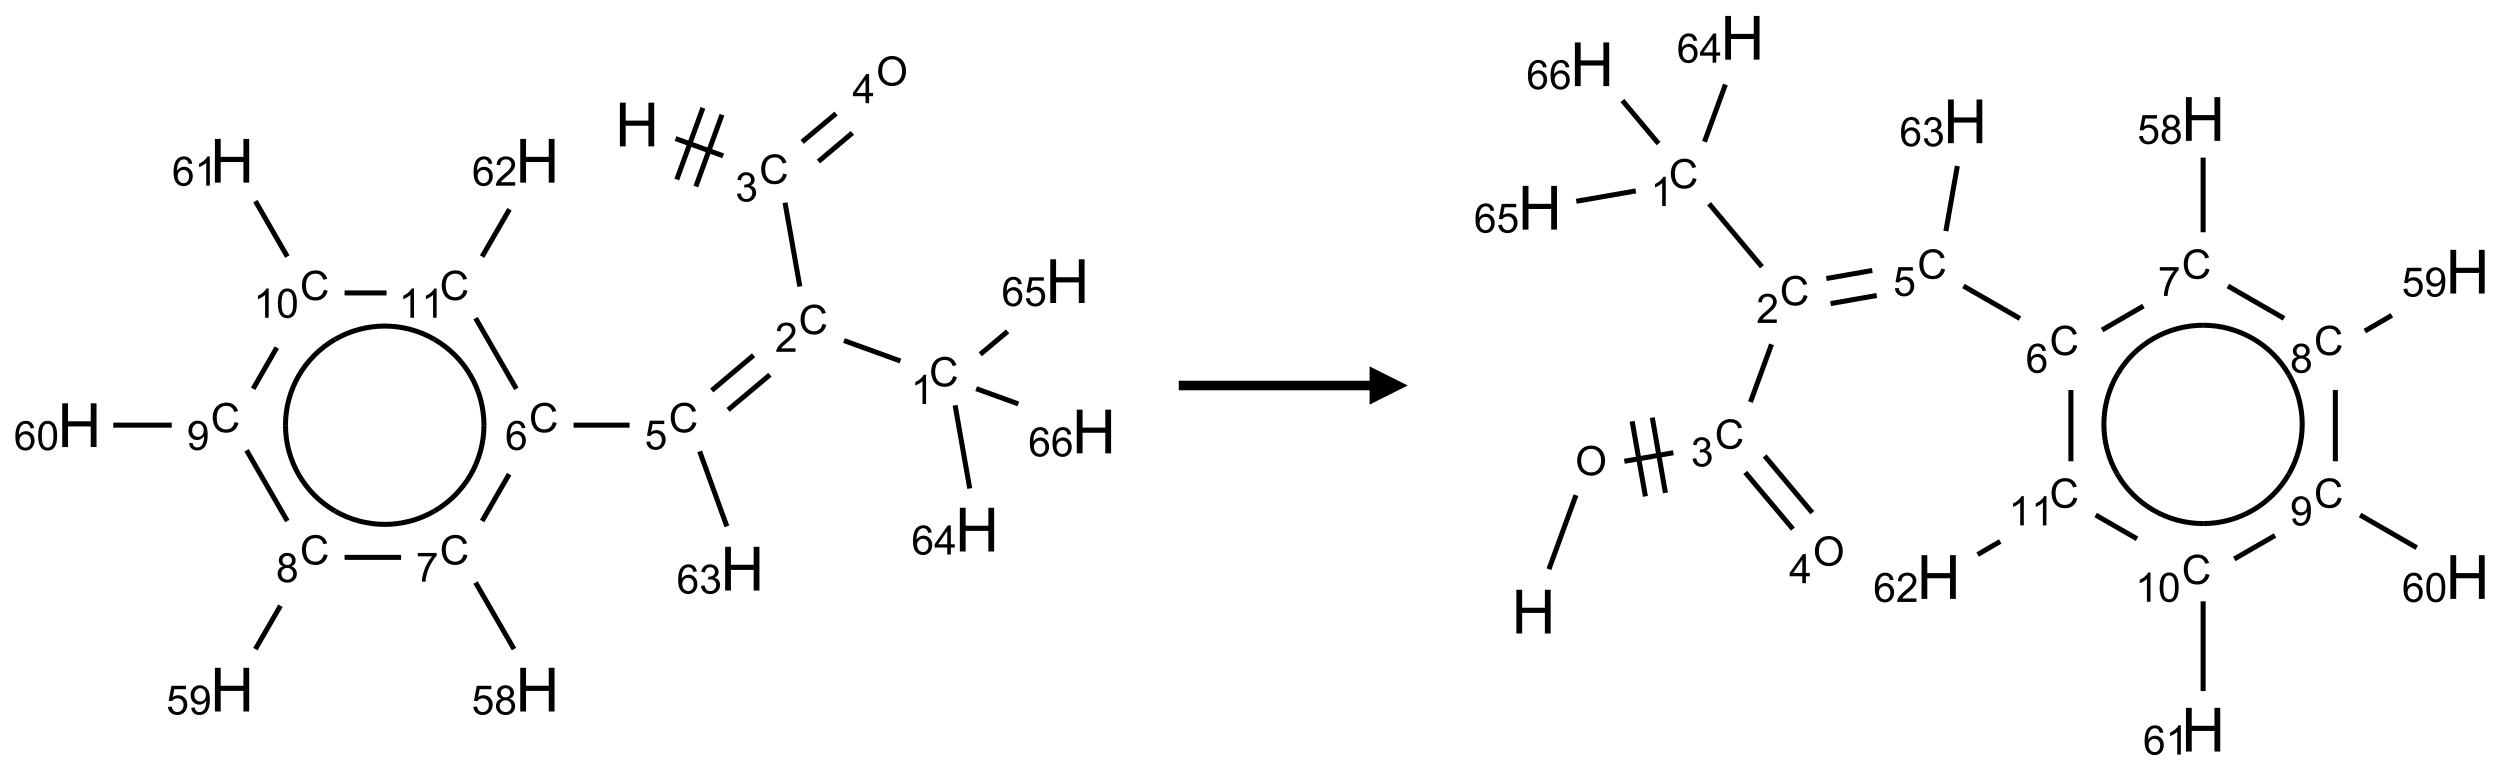 <?xml version="1.0" encoding="UTF-8"?>
<svg xmlns="http://www.w3.org/2000/svg" xmlns:xlink="http://www.w3.org/1999/xlink" width="655" height="202" viewBox="0 0 655 202">
<defs>
<g>
<g id="glyph-0-0">
<path d="M 2 0 L 2 -10 L 10 -10 L 10 0 Z M 2.25 -0.25 L 9.75 -0.25 L 9.75 -9.75 L 2.25 -9.75 Z M 2.25 -0.25 "/>
</g>
<g id="glyph-0-1">
<path d="M 1.281 0 L 1.281 -11.453 L 2.797 -11.453 L 2.797 -6.75 L 8.75 -6.75 L 8.75 -11.453 L 10.266 -11.453 L 10.266 0 L 8.75 0 L 8.75 -5.398 L 2.797 -5.398 L 2.797 0 Z M 1.281 0 "/>
</g>
<g id="glyph-1-0">
<path d="M 1.332 0 L 1.332 -6.668 L 6.668 -6.668 L 6.668 0 Z M 1.5 -0.168 L 6.5 -0.168 L 6.5 -6.5 L 1.5 -6.5 Z M 1.5 -0.168 "/>
</g>
<g id="glyph-1-1">
<path d="M 6.27 -2.676 L 7.281 -2.422 C 7.07 -1.594 6.688 -0.961 6.137 -0.523 C 5.586 -0.086 4.914 0.129 4.121 0.129 C 3.297 0.129 2.629 -0.039 2.113 -0.371 C 1.598 -0.707 1.203 -1.191 0.934 -1.828 C 0.664 -2.465 0.531 -3.145 0.531 -3.875 C 0.531 -4.672 0.684 -5.363 0.988 -5.957 C 1.293 -6.547 1.723 -6.996 2.285 -7.305 C 2.844 -7.613 3.461 -7.766 4.137 -7.766 C 4.898 -7.766 5.543 -7.57 6.062 -7.184 C 6.582 -6.793 6.945 -6.246 7.152 -5.543 L 6.156 -5.309 C 5.98 -5.863 5.723 -6.266 5.387 -6.52 C 5.051 -6.773 4.625 -6.902 4.113 -6.902 C 3.527 -6.902 3.039 -6.762 2.645 -6.48 C 2.25 -6.199 1.973 -5.82 1.812 -5.348 C 1.652 -4.871 1.574 -4.383 1.574 -3.879 C 1.574 -3.23 1.668 -2.664 1.855 -2.18 C 2.047 -1.695 2.34 -1.332 2.738 -1.094 C 3.137 -0.855 3.57 -0.734 4.035 -0.734 C 4.602 -0.734 5.082 -0.898 5.473 -1.223 C 5.867 -1.551 6.133 -2.035 6.27 -2.676 Z M 6.27 -2.676 "/>
</g>
<g id="glyph-1-2">
<path d="M 0.449 -2.016 L 1.387 -2.141 C 1.492 -1.609 1.676 -1.227 1.934 -0.992 C 2.191 -0.758 2.508 -0.641 2.879 -0.641 C 3.32 -0.641 3.695 -0.793 3.996 -1.098 C 4.301 -1.402 4.453 -1.781 4.453 -2.234 C 4.453 -2.664 4.312 -3.02 4.031 -3.301 C 3.75 -3.578 3.391 -3.719 2.957 -3.719 C 2.781 -3.719 2.562 -3.684 2.297 -3.613 L 2.402 -4.438 C 2.465 -4.43 2.516 -4.426 2.551 -4.426 C 2.949 -4.426 3.312 -4.531 3.629 -4.738 C 3.949 -4.949 4.109 -5.27 4.109 -5.703 C 4.109 -6.047 3.992 -6.332 3.762 -6.559 C 3.527 -6.785 3.227 -6.895 2.859 -6.895 C 2.496 -6.895 2.191 -6.781 1.949 -6.551 C 1.707 -6.324 1.547 -5.98 1.48 -5.52 L 0.543 -5.688 C 0.656 -6.316 0.918 -6.805 1.324 -7.148 C 1.73 -7.492 2.234 -7.668 2.84 -7.668 C 3.254 -7.668 3.641 -7.578 3.988 -7.398 C 4.34 -7.219 4.609 -6.977 4.793 -6.668 C 4.98 -6.359 5.074 -6.031 5.074 -5.684 C 5.074 -5.352 4.984 -5.051 4.809 -4.781 C 4.629 -4.512 4.367 -4.297 4.02 -4.137 C 4.473 -4.031 4.824 -3.816 5.074 -3.488 C 5.324 -3.16 5.449 -2.75 5.449 -2.254 C 5.449 -1.59 5.203 -1.023 4.719 -0.559 C 4.234 -0.098 3.617 0.137 2.875 0.137 C 2.203 0.137 1.648 -0.062 1.207 -0.465 C 0.762 -0.863 0.512 -1.379 0.449 -2.016 Z M 0.449 -2.016 "/>
</g>
<g id="glyph-1-3">
<path d="M 5.371 -0.902 L 5.371 0 L 0.324 0 C 0.316 -0.227 0.352 -0.441 0.434 -0.652 C 0.562 -0.996 0.766 -1.332 1.051 -1.668 C 1.332 -2 1.742 -2.387 2.277 -2.824 C 3.105 -3.504 3.668 -4.043 3.957 -4.441 C 4.25 -4.84 4.395 -5.215 4.395 -5.566 C 4.395 -5.938 4.262 -6.254 3.996 -6.508 C 3.73 -6.762 3.387 -6.891 2.957 -6.891 C 2.508 -6.891 2.145 -6.754 1.875 -6.484 C 1.605 -6.215 1.469 -5.84 1.465 -5.359 L 0.5 -5.457 C 0.566 -6.176 0.812 -6.727 1.246 -7.102 C 1.676 -7.477 2.254 -7.668 2.98 -7.668 C 3.711 -7.668 4.293 -7.465 4.719 -7.059 C 5.145 -6.652 5.359 -6.148 5.359 -5.547 C 5.359 -5.242 5.297 -4.941 5.172 -4.645 C 5.047 -4.352 4.84 -4.039 4.551 -3.715 C 4.262 -3.387 3.777 -2.938 3.105 -2.371 C 2.543 -1.898 2.18 -1.578 2.02 -1.41 C 1.859 -1.242 1.73 -1.07 1.625 -0.902 Z M 5.371 -0.902 "/>
</g>
<g id="glyph-1-4">
<path d="M 3.973 0 L 3.035 0 L 3.035 -5.973 C 2.809 -5.758 2.516 -5.543 2.148 -5.328 C 1.781 -5.113 1.453 -4.953 1.16 -4.844 L 1.16 -5.75 C 1.684 -5.996 2.145 -6.297 2.535 -6.645 C 2.93 -6.996 3.207 -7.336 3.371 -7.668 L 3.973 -7.668 Z M 3.973 0 "/>
</g>
<g id="glyph-1-5">
<path d="M 5.309 -5.766 L 4.375 -5.691 C 4.293 -6.059 4.172 -6.328 4.02 -6.496 C 3.766 -6.762 3.453 -6.895 3.082 -6.895 C 2.785 -6.895 2.523 -6.812 2.297 -6.645 C 2 -6.43 1.77 -6.117 1.598 -5.703 C 1.43 -5.289 1.34 -4.703 1.332 -3.938 C 1.559 -4.281 1.836 -4.535 2.16 -4.703 C 2.488 -4.871 2.828 -4.953 3.188 -4.953 C 3.812 -4.953 4.344 -4.723 4.785 -4.262 C 5.223 -3.801 5.441 -3.207 5.441 -2.48 C 5.441 -2 5.34 -1.555 5.133 -1.145 C 4.926 -0.73 4.641 -0.418 4.281 -0.199 C 3.922 0.02 3.512 0.129 3.051 0.129 C 2.27 0.129 1.633 -0.156 1.141 -0.73 C 0.648 -1.305 0.402 -2.254 0.402 -3.574 C 0.402 -5.051 0.672 -6.121 1.219 -6.793 C 1.695 -7.375 2.336 -7.668 3.141 -7.668 C 3.742 -7.668 4.234 -7.5 4.617 -7.16 C 5 -6.824 5.23 -6.359 5.309 -5.766 Z M 1.48 -2.473 C 1.48 -2.152 1.547 -1.844 1.684 -1.547 C 1.82 -1.25 2.016 -1.027 2.262 -0.871 C 2.508 -0.719 2.766 -0.641 3.035 -0.641 C 3.434 -0.641 3.773 -0.801 4.059 -1.121 C 4.344 -1.441 4.484 -1.875 4.484 -2.422 C 4.484 -2.949 4.344 -3.367 4.062 -3.668 C 3.781 -3.973 3.426 -4.125 3 -4.125 C 2.578 -4.125 2.219 -3.973 1.922 -3.668 C 1.625 -3.363 1.48 -2.969 1.48 -2.473 Z M 1.48 -2.473 "/>
</g>
<g id="glyph-1-6">
<path d="M 3.449 0 L 3.449 -1.828 L 0.137 -1.828 L 0.137 -2.688 L 3.621 -7.637 L 4.387 -7.637 L 4.387 -2.688 L 5.418 -2.688 L 5.418 -1.828 L 4.387 -1.828 L 4.387 0 Z M 3.449 -2.688 L 3.449 -6.129 L 1.059 -2.688 Z M 3.449 -2.688 "/>
</g>
<g id="glyph-1-7">
<path d="M 0.441 -2 L 1.426 -2.082 C 1.5 -1.605 1.668 -1.242 1.934 -1.004 C 2.199 -0.762 2.52 -0.641 2.895 -0.641 C 3.348 -0.641 3.73 -0.812 4.043 -1.152 C 4.355 -1.492 4.512 -1.941 4.512 -2.504 C 4.512 -3.039 4.359 -3.461 4.059 -3.77 C 3.758 -4.078 3.367 -4.234 2.879 -4.234 C 2.578 -4.234 2.305 -4.164 2.062 -4.027 C 1.82 -3.891 1.629 -3.715 1.488 -3.496 L 0.609 -3.609 L 1.348 -7.531 L 5.145 -7.531 L 5.145 -6.637 L 2.098 -6.637 L 1.688 -4.582 C 2.145 -4.902 2.625 -5.062 3.129 -5.062 C 3.797 -5.062 4.359 -4.832 4.816 -4.371 C 5.277 -3.91 5.504 -3.312 5.504 -2.59 C 5.504 -1.898 5.305 -1.301 4.902 -0.797 C 4.41 -0.18 3.742 0.129 2.895 0.129 C 2.199 0.129 1.633 -0.062 1.195 -0.453 C 0.758 -0.844 0.504 -1.359 0.441 -2 Z M 0.441 -2 "/>
</g>
<g id="glyph-1-8">
<path d="M 0.504 -6.637 L 0.504 -7.535 L 5.449 -7.535 L 5.449 -6.809 C 4.961 -6.289 4.48 -5.602 4.004 -4.746 C 3.527 -3.887 3.156 -3.004 2.895 -2.098 C 2.707 -1.461 2.59 -0.762 2.535 0 L 1.574 0 C 1.582 -0.602 1.703 -1.328 1.926 -2.176 C 2.152 -3.027 2.477 -3.848 2.898 -4.637 C 3.32 -5.426 3.77 -6.094 4.246 -6.637 Z M 0.504 -6.637 "/>
</g>
<g id="glyph-1-9">
<path d="M 1.887 -4.141 C 1.496 -4.281 1.207 -4.484 1.02 -4.75 C 0.832 -5.016 0.738 -5.328 0.738 -5.699 C 0.738 -6.254 0.938 -6.719 1.34 -7.098 C 1.738 -7.477 2.27 -7.668 2.934 -7.668 C 3.598 -7.668 4.137 -7.473 4.543 -7.086 C 4.949 -6.699 5.152 -6.227 5.152 -5.672 C 5.152 -5.316 5.059 -5.008 4.871 -4.746 C 4.688 -4.484 4.406 -4.281 4.027 -4.141 C 4.496 -3.988 4.852 -3.742 5.098 -3.402 C 5.34 -3.062 5.465 -2.656 5.465 -2.184 C 5.465 -1.531 5.234 -0.98 4.77 -0.535 C 4.309 -0.09 3.703 0.129 2.949 0.129 C 2.195 0.129 1.586 -0.094 1.125 -0.539 C 0.664 -0.984 0.434 -1.543 0.434 -2.207 C 0.434 -2.703 0.559 -3.121 0.809 -3.457 C 1.062 -3.793 1.422 -4.02 1.887 -4.141 Z M 1.699 -5.73 C 1.699 -5.367 1.812 -5.074 2.047 -4.844 C 2.281 -4.613 2.582 -4.5 2.953 -4.5 C 3.312 -4.5 3.609 -4.613 3.84 -4.84 C 4.07 -5.066 4.188 -5.348 4.188 -5.676 C 4.188 -6.02 4.07 -6.309 3.832 -6.543 C 3.594 -6.777 3.297 -6.895 2.941 -6.895 C 2.586 -6.895 2.289 -6.781 2.051 -6.551 C 1.816 -6.324 1.699 -6.047 1.699 -5.73 Z M 1.395 -2.203 C 1.395 -1.938 1.461 -1.676 1.586 -1.426 C 1.711 -1.176 1.902 -0.984 2.152 -0.848 C 2.402 -0.711 2.672 -0.641 2.957 -0.641 C 3.406 -0.641 3.777 -0.785 4.066 -1.074 C 4.359 -1.363 4.504 -1.727 4.504 -2.172 C 4.504 -2.625 4.355 -2.996 4.055 -3.293 C 3.754 -3.586 3.379 -3.734 2.926 -3.734 C 2.484 -3.734 2.121 -3.59 1.832 -3.297 C 1.543 -3.004 1.395 -2.641 1.395 -2.203 Z M 1.395 -2.203 "/>
</g>
<g id="glyph-1-10">
<path d="M 0.582 -1.766 L 1.484 -1.848 C 1.562 -1.426 1.707 -1.117 1.922 -0.926 C 2.137 -0.734 2.414 -0.641 2.75 -0.641 C 3.039 -0.641 3.289 -0.707 3.508 -0.84 C 3.727 -0.973 3.902 -1.148 4.043 -1.367 C 4.18 -1.586 4.297 -1.887 4.391 -2.262 C 4.484 -2.637 4.531 -3.016 4.531 -3.406 C 4.531 -3.449 4.531 -3.512 4.527 -3.594 C 4.34 -3.297 4.082 -3.055 3.758 -2.867 C 3.434 -2.68 3.082 -2.59 2.703 -2.59 C 2.07 -2.59 1.535 -2.816 1.098 -3.277 C 0.66 -3.734 0.441 -4.34 0.441 -5.09 C 0.441 -5.863 0.672 -6.484 1.129 -6.957 C 1.586 -7.43 2.156 -7.668 2.844 -7.668 C 3.34 -7.668 3.793 -7.531 4.207 -7.266 C 4.617 -7 4.93 -6.617 5.145 -6.121 C 5.355 -5.629 5.465 -4.91 5.465 -3.973 C 5.465 -2.996 5.359 -2.223 5.145 -1.645 C 4.934 -1.066 4.617 -0.625 4.199 -0.324 C 3.781 -0.02 3.293 0.129 2.73 0.129 C 2.133 0.129 1.645 -0.035 1.266 -0.367 C 0.887 -0.699 0.66 -1.164 0.582 -1.766 Z M 4.422 -5.137 C 4.422 -5.676 4.277 -6.102 3.992 -6.418 C 3.707 -6.734 3.359 -6.891 2.957 -6.891 C 2.543 -6.891 2.18 -6.719 1.871 -6.379 C 1.562 -6.039 1.406 -5.598 1.406 -5.059 C 1.406 -4.57 1.555 -4.176 1.848 -3.871 C 2.141 -3.566 2.5 -3.418 2.934 -3.418 C 3.367 -3.418 3.723 -3.57 4.004 -3.871 C 4.281 -4.176 4.422 -4.598 4.422 -5.137 Z M 4.422 -5.137 "/>
</g>
<g id="glyph-1-11">
<path d="M 0.441 -3.766 C 0.441 -4.668 0.535 -5.395 0.723 -5.945 C 0.906 -6.496 1.184 -6.922 1.551 -7.219 C 1.918 -7.516 2.375 -7.668 2.934 -7.668 C 3.344 -7.668 3.703 -7.586 4.012 -7.418 C 4.32 -7.254 4.574 -7.016 4.777 -6.707 C 4.977 -6.395 5.137 -6.016 5.25 -5.57 C 5.363 -5.125 5.422 -4.523 5.422 -3.766 C 5.422 -2.871 5.328 -2.148 5.145 -1.598 C 4.961 -1.047 4.688 -0.621 4.32 -0.32 C 3.953 -0.02 3.492 0.129 2.934 0.129 C 2.195 0.129 1.617 -0.133 1.199 -0.66 C 0.695 -1.297 0.441 -2.332 0.441 -3.766 Z M 1.406 -3.766 C 1.406 -2.512 1.555 -1.68 1.848 -1.262 C 2.141 -0.848 2.5 -0.641 2.934 -0.641 C 3.363 -0.641 3.727 -0.848 4.02 -1.266 C 4.312 -1.684 4.457 -2.516 4.457 -3.766 C 4.457 -5.023 4.312 -5.859 4.02 -6.27 C 3.727 -6.684 3.359 -6.891 2.922 -6.891 C 2.492 -6.891 2.148 -6.707 1.891 -6.344 C 1.566 -5.879 1.406 -5.02 1.406 -3.766 Z M 1.406 -3.766 "/>
</g>
<g id="glyph-1-12">
<path d="M 0.516 -3.719 C 0.516 -4.984 0.855 -5.977 1.535 -6.695 C 2.215 -7.414 3.094 -7.77 4.172 -7.77 C 4.875 -7.77 5.512 -7.602 6.078 -7.266 C 6.645 -6.93 7.074 -6.461 7.371 -5.855 C 7.668 -5.254 7.816 -4.57 7.816 -3.809 C 7.816 -3.035 7.66 -2.34 7.348 -1.73 C 7.035 -1.117 6.594 -0.656 6.02 -0.34 C 5.449 -0.027 4.828 0.129 4.168 0.129 C 3.449 0.129 2.805 -0.043 2.238 -0.391 C 1.672 -0.738 1.246 -1.211 0.953 -1.812 C 0.66 -2.414 0.516 -3.047 0.516 -3.719 Z M 1.559 -3.703 C 1.559 -2.781 1.805 -2.059 2.301 -1.527 C 2.793 -1 3.414 -0.734 4.16 -0.734 C 4.922 -0.734 5.547 -1 6.039 -1.535 C 6.531 -2.07 6.777 -2.828 6.777 -3.812 C 6.777 -4.434 6.672 -4.977 6.461 -5.441 C 6.25 -5.902 5.945 -6.262 5.539 -6.52 C 5.133 -6.773 4.68 -6.902 4.176 -6.902 C 3.461 -6.902 2.848 -6.656 2.332 -6.164 C 1.816 -5.672 1.559 -4.852 1.559 -3.703 Z M 1.559 -3.703 "/>
</g>
</g>
</defs>
<path fill="none" stroke-width="0.033" stroke-linecap="butt" stroke-linejoin="miter" stroke="rgb(0%, 0%, 0%)" stroke-opacity="1" stroke-miterlimit="10" d="M 3.905 0.393 L 4.217 0.506 " transform="matrix(40, 0, 0, 40, 20.797, 20.588)"/>
<path fill="none" stroke-width="0.033" stroke-linecap="butt" stroke-linejoin="miter" stroke="rgb(0%, 0%, 0%)" stroke-opacity="1" stroke-miterlimit="10" d="M 4.038 0.707 L 4.209 0.237 " transform="matrix(40, 0, 0, 40, 20.797, 20.588)"/>
<path fill="none" stroke-width="0.033" stroke-linecap="butt" stroke-linejoin="miter" stroke="rgb(0%, 0%, 0%)" stroke-opacity="1" stroke-miterlimit="10" d="M 3.913 0.661 L 4.084 0.192 " transform="matrix(40, 0, 0, 40, 20.797, 20.588)"/>
<path fill="none" stroke-width="0.033" stroke-linecap="butt" stroke-linejoin="miter" stroke="rgb(0%, 0%, 0%)" stroke-opacity="1" stroke-miterlimit="10" d="M 4.622 0.813 L 4.719 1.362 " transform="matrix(40, 0, 0, 40, 20.797, 20.588)"/>
<path fill="none" stroke-width="0.033" stroke-linecap="butt" stroke-linejoin="miter" stroke="rgb(0%, 0%, 0%)" stroke-opacity="1" stroke-miterlimit="10" d="M 5.008 1.716 L 5.378 1.85 " transform="matrix(40, 0, 0, 40, 20.797, 20.588)"/>
<path fill="none" stroke-width="0.033" stroke-linecap="butt" stroke-linejoin="miter" stroke="rgb(0%, 0%, 0%)" stroke-opacity="1" stroke-miterlimit="10" d="M 5.736 2.14 L 5.832 2.685 " transform="matrix(40, 0, 0, 40, 20.797, 20.588)"/>
<path fill="none" stroke-width="0.033" stroke-linecap="butt" stroke-linejoin="miter" stroke="rgb(0%, 0%, 0%)" stroke-opacity="1" stroke-miterlimit="10" d="M 5.901 1.806 L 6.08 1.656 " transform="matrix(40, 0, 0, 40, 20.797, 20.588)"/>
<path fill="none" stroke-width="0.033" stroke-linecap="butt" stroke-linejoin="miter" stroke="rgb(0%, 0%, 0%)" stroke-opacity="1" stroke-miterlimit="10" d="M 5.874 2.031 L 6.15 2.131 " transform="matrix(40, 0, 0, 40, 20.797, 20.588)"/>
<path fill="none" stroke-width="0.033" stroke-linecap="butt" stroke-linejoin="miter" stroke="rgb(0%, 0%, 0%)" stroke-opacity="1" stroke-miterlimit="10" d="M 4.416 1.812 L 4.142 2.043 " transform="matrix(40, 0, 0, 40, 20.797, 20.588)"/>
<path fill="none" stroke-width="0.033" stroke-linecap="butt" stroke-linejoin="miter" stroke="rgb(0%, 0%, 0%)" stroke-opacity="1" stroke-miterlimit="10" d="M 4.523 1.94 L 4.249 2.17 " transform="matrix(40, 0, 0, 40, 20.797, 20.588)"/>
<path fill="none" stroke-width="0.033" stroke-linecap="butt" stroke-linejoin="miter" stroke="rgb(0%, 0%, 0%)" stroke-opacity="1" stroke-miterlimit="10" d="M 3.604 2.27 L 3.237 2.27 " transform="matrix(40, 0, 0, 40, 20.797, 20.588)"/>
<path fill="none" stroke-width="0.033" stroke-linecap="butt" stroke-linejoin="miter" stroke="rgb(0%, 0%, 0%)" stroke-opacity="1" stroke-miterlimit="10" d="M 2.815 2.591 L 2.638 2.898 " transform="matrix(40, 0, 0, 40, 20.797, 20.588)"/>
<path fill="none" stroke-width="0.033" stroke-linecap="butt" stroke-linejoin="miter" stroke="rgb(0%, 0%, 0%)" stroke-opacity="1" stroke-miterlimit="10" d="M 2.595 3.301 L 2.847 3.737 " transform="matrix(40, 0, 0, 40, 20.797, 20.588)"/>
<path fill="none" stroke-width="0.033" stroke-linecap="butt" stroke-linejoin="miter" stroke="rgb(0%, 0%, 0%)" stroke-opacity="1" stroke-miterlimit="10" d="M 2.107 3.136 L 1.737 3.136 " transform="matrix(40, 0, 0, 40, 20.797, 20.588)"/>
<path fill="none" stroke-width="0.033" stroke-linecap="butt" stroke-linejoin="miter" stroke="rgb(0%, 0%, 0%)" stroke-opacity="1" stroke-miterlimit="10" d="M 1.317 3.453 L 1.153 3.737 " transform="matrix(40, 0, 0, 40, 20.797, 20.588)"/>
<path fill="none" stroke-width="0.033" stroke-linecap="butt" stroke-linejoin="miter" stroke="rgb(0%, 0%, 0%)" stroke-opacity="1" stroke-miterlimit="10" d="M 1.362 2.898 L 1.095 2.435 " transform="matrix(40, 0, 0, 40, 20.797, 20.588)"/>
<path fill="none" stroke-width="0.033" stroke-linecap="butt" stroke-linejoin="miter" stroke="rgb(0%, 0%, 0%)" stroke-opacity="1" stroke-miterlimit="10" d="M 0.605 2.27 L 0.222 2.27 " transform="matrix(40, 0, 0, 40, 20.797, 20.588)"/>
<path fill="none" stroke-width="0.033" stroke-linecap="butt" stroke-linejoin="miter" stroke="rgb(0%, 0%, 0%)" stroke-opacity="1" stroke-miterlimit="10" d="M 1.138 2.032 L 1.293 1.762 " transform="matrix(40, 0, 0, 40, 20.797, 20.588)"/>
<path fill="none" stroke-width="0.033" stroke-linecap="butt" stroke-linejoin="miter" stroke="rgb(0%, 0%, 0%)" stroke-opacity="1" stroke-miterlimit="10" d="M 1.362 1.166 L 1.153 0.803 " transform="matrix(40, 0, 0, 40, 20.797, 20.588)"/>
<path fill="none" stroke-width="0.033" stroke-linecap="butt" stroke-linejoin="miter" stroke="rgb(0%, 0%, 0%)" stroke-opacity="1" stroke-miterlimit="10" d="M 1.737 1.404 L 2.012 1.404 " transform="matrix(40, 0, 0, 40, 20.797, 20.588)"/>
<path fill="none" stroke-width="0.033" stroke-linecap="butt" stroke-linejoin="miter" stroke="rgb(0%, 0%, 0%)" stroke-opacity="1" stroke-miterlimit="10" d="M 2.595 1.569 L 2.862 2.032 " transform="matrix(40, 0, 0, 40, 20.797, 20.588)"/>
<path fill="none" stroke-width="0.033" stroke-linecap="butt" stroke-linejoin="miter" stroke="rgb(0%, 0%, 0%)" stroke-opacity="1" stroke-miterlimit="10" d="M 2.638 1.166 L 2.817 0.856 " transform="matrix(40, 0, 0, 40, 20.797, 20.588)"/>
<path fill="none" stroke-width="0.033" stroke-linecap="butt" stroke-linejoin="miter" stroke="rgb(0%, 0%, 0%)" stroke-opacity="1" stroke-miterlimit="10" d="M 4.063 2.442 L 4.241 2.933 " transform="matrix(40, 0, 0, 40, 20.797, 20.588)"/>
<path fill="none" stroke-width="0.033" stroke-linecap="butt" stroke-linejoin="miter" stroke="rgb(0%, 0%, 0%)" stroke-opacity="1" stroke-miterlimit="10" d="M 4.841 0.543 L 5.063 0.356 " transform="matrix(40, 0, 0, 40, 20.797, 20.588)"/>
<path fill="none" stroke-width="0.033" stroke-linecap="butt" stroke-linejoin="miter" stroke="rgb(0%, 0%, 0%)" stroke-opacity="1" stroke-miterlimit="10" d="M 4.734 0.415 L 4.956 0.229 " transform="matrix(40, 0, 0, 40, 20.797, 20.588)"/>
<path fill="none" stroke-width="0.033" stroke-linecap="butt" stroke-linejoin="miter" stroke="rgb(0%, 0%, 0%)" stroke-opacity="1" stroke-miterlimit="10" d="M 2.65 2.27 C 2.65 2.502 2.526 2.717 2.325 2.833 " transform="matrix(40, 0, 0, 40, 20.797, 20.588)"/>
<path fill="none" stroke-width="0.033" stroke-linecap="butt" stroke-linejoin="miter" stroke="rgb(0%, 0%, 0%)" stroke-opacity="1" stroke-miterlimit="10" d="M 2.325 1.708 C 2.526 1.824 2.65 2.038 2.65 2.27 " transform="matrix(40, 0, 0, 40, 20.797, 20.588)"/>
<path fill="none" stroke-width="0.033" stroke-linecap="butt" stroke-linejoin="miter" stroke="rgb(0%, 0%, 0%)" stroke-opacity="1" stroke-miterlimit="10" d="M 1.675 1.708 C 1.876 1.592 2.124 1.592 2.325 1.708 " transform="matrix(40, 0, 0, 40, 20.797, 20.588)"/>
<path fill="none" stroke-width="0.033" stroke-linecap="butt" stroke-linejoin="miter" stroke="rgb(0%, 0%, 0%)" stroke-opacity="1" stroke-miterlimit="10" d="M 1.35 2.27 C 1.35 2.038 1.474 1.824 1.675 1.708 " transform="matrix(40, 0, 0, 40, 20.797, 20.588)"/>
<path fill="none" stroke-width="0.033" stroke-linecap="butt" stroke-linejoin="miter" stroke="rgb(0%, 0%, 0%)" stroke-opacity="1" stroke-miterlimit="10" d="M 1.675 2.833 C 1.474 2.717 1.35 2.502 1.35 2.27 " transform="matrix(40, 0, 0, 40, 20.797, 20.588)"/>
<path fill="none" stroke-width="0.033" stroke-linecap="butt" stroke-linejoin="miter" stroke="rgb(0%, 0%, 0%)" stroke-opacity="1" stroke-miterlimit="10" d="M 2.325 2.833 C 2.124 2.949 1.876 2.949 1.675 2.833 " transform="matrix(40, 0, 0, 40, 20.797, 20.588)"/>
<g fill="rgb(0%, 0%, 0%)" fill-opacity="1">
<use xlink:href="#glyph-0-1" x="161.133" y="38.348"/>
</g>
<g fill="rgb(0%, 0%, 0%)" fill-opacity="1">
<use xlink:href="#glyph-1-1" x="198.898" y="48.145"/>
</g>
<g fill="rgb(0%, 0%, 0%)" fill-opacity="1">
<use xlink:href="#glyph-1-2" x="192.648" y="52.781"/>
</g>
<g fill="rgb(0%, 0%, 0%)" fill-opacity="1">
<use xlink:href="#glyph-1-1" x="209.223" y="87.535"/>
</g>
<g fill="rgb(0%, 0%, 0%)" fill-opacity="1">
<use xlink:href="#glyph-1-3" x="203.051" y="92.172"/>
</g>
<g fill="rgb(0%, 0%, 0%)" fill-opacity="1">
<use xlink:href="#glyph-1-1" x="243.434" y="101.219"/>
</g>
<g fill="rgb(0%, 0%, 0%)" fill-opacity="1">
<use xlink:href="#glyph-1-4" x="238.656" y="105.852"/>
</g>
<g fill="rgb(0%, 0%, 0%)" fill-opacity="1">
<use xlink:href="#glyph-0-1" x="250.199" y="144.492"/>
</g>
<g fill="rgb(0%, 0%, 0%)" fill-opacity="1">
<use xlink:href="#glyph-1-5" x="238.797" y="145.285"/>
<use xlink:href="#glyph-1-6" x="244.729" y="145.285"/>
</g>
<g fill="rgb(0%, 0%, 0%)" fill-opacity="1">
<use xlink:href="#glyph-0-1" x="273.895" y="79.387"/>
</g>
<g fill="rgb(0%, 0%, 0%)" fill-opacity="1">
<use xlink:href="#glyph-1-5" x="262.406" y="80.18"/>
<use xlink:href="#glyph-1-7" x="268.339" y="80.18"/>
</g>
<g fill="rgb(0%, 0%, 0%)" fill-opacity="1">
<use xlink:href="#glyph-0-1" x="280.84" y="118.781"/>
</g>
<g fill="rgb(0%, 0%, 0%)" fill-opacity="1">
<use xlink:href="#glyph-1-5" x="269.414" y="119.574"/>
<use xlink:href="#glyph-1-5" x="275.346" y="119.574"/>
</g>
<g fill="rgb(0%, 0%, 0%)" fill-opacity="1">
<use xlink:href="#glyph-1-1" x="175.203" y="113.246"/>
</g>
<g fill="rgb(0%, 0%, 0%)" fill-opacity="1">
<use xlink:href="#glyph-1-7" x="168.895" y="117.75"/>
</g>
<g fill="rgb(0%, 0%, 0%)" fill-opacity="1">
<use xlink:href="#glyph-1-1" x="138.578" y="113.246"/>
</g>
<g fill="rgb(0%, 0%, 0%)" fill-opacity="1">
<use xlink:href="#glyph-1-5" x="132.332" y="117.883"/>
</g>
<g fill="rgb(0%, 0%, 0%)" fill-opacity="1">
<use xlink:href="#glyph-1-1" x="115.203" y="147.891"/>
</g>
<g fill="rgb(0%, 0%, 0%)" fill-opacity="1">
<use xlink:href="#glyph-1-8" x="108.953" y="152.395"/>
</g>
<g fill="rgb(0%, 0%, 0%)" fill-opacity="1">
<use xlink:href="#glyph-0-1" x="135.023" y="186.414"/>
</g>
<g fill="rgb(0%, 0%, 0%)" fill-opacity="1">
<use xlink:href="#glyph-1-7" x="123.574" y="187.203"/>
<use xlink:href="#glyph-1-9" x="129.507" y="187.203"/>
</g>
<g fill="rgb(0%, 0%, 0%)" fill-opacity="1">
<use xlink:href="#glyph-1-1" x="78.578" y="147.891"/>
</g>
<g fill="rgb(0%, 0%, 0%)" fill-opacity="1">
<use xlink:href="#glyph-1-9" x="72.312" y="152.523"/>
</g>
<g fill="rgb(0%, 0%, 0%)" fill-opacity="1">
<use xlink:href="#glyph-0-1" x="55.023" y="186.414"/>
</g>
<g fill="rgb(0%, 0%, 0%)" fill-opacity="1">
<use xlink:href="#glyph-1-7" x="43.574" y="187.203"/>
<use xlink:href="#glyph-1-10" x="49.507" y="187.203"/>
</g>
<g fill="rgb(0%, 0%, 0%)" fill-opacity="1">
<use xlink:href="#glyph-1-1" x="55.203" y="113.246"/>
</g>
<g fill="rgb(0%, 0%, 0%)" fill-opacity="1">
<use xlink:href="#glyph-1-10" x="48.938" y="117.883"/>
</g>
<g fill="rgb(0%, 0%, 0%)" fill-opacity="1">
<use xlink:href="#glyph-0-1" x="15.023" y="117.129"/>
</g>
<g fill="rgb(0%, 0%, 0%)" fill-opacity="1">
<use xlink:href="#glyph-1-5" x="3.617" y="117.922"/>
<use xlink:href="#glyph-1-11" x="9.549" y="117.922"/>
</g>
<g fill="rgb(0%, 0%, 0%)" fill-opacity="1">
<use xlink:href="#glyph-1-1" x="78.578" y="78.605"/>
</g>
<g fill="rgb(0%, 0%, 0%)" fill-opacity="1">
<use xlink:href="#glyph-1-4" x="66.422" y="83.242"/>
<use xlink:href="#glyph-1-11" x="72.354" y="83.242"/>
</g>
<g fill="rgb(0%, 0%, 0%)" fill-opacity="1">
<use xlink:href="#glyph-0-1" x="55.023" y="47.848"/>
</g>
<g fill="rgb(0%, 0%, 0%)" fill-opacity="1">
<use xlink:href="#glyph-1-5" x="45.066" y="48.641"/>
<use xlink:href="#glyph-1-4" x="50.999" y="48.641"/>
</g>
<g fill="rgb(0%, 0%, 0%)" fill-opacity="1">
<use xlink:href="#glyph-1-1" x="115.203" y="78.605"/>
</g>
<g fill="rgb(0%, 0%, 0%)" fill-opacity="1">
<use xlink:href="#glyph-1-4" x="104.492" y="83.242"/>
<use xlink:href="#glyph-1-4" x="110.424" y="83.242"/>
</g>
<g fill="rgb(0%, 0%, 0%)" fill-opacity="1">
<use xlink:href="#glyph-0-1" x="135.023" y="47.848"/>
</g>
<g fill="rgb(0%, 0%, 0%)" fill-opacity="1">
<use xlink:href="#glyph-1-5" x="123.668" y="48.641"/>
<use xlink:href="#glyph-1-3" x="129.6" y="48.641"/>
</g>
<g fill="rgb(0%, 0%, 0%)" fill-opacity="1">
<use xlink:href="#glyph-0-1" x="188.707" y="154.719"/>
</g>
<g fill="rgb(0%, 0%, 0%)" fill-opacity="1">
<use xlink:href="#glyph-1-5" x="177.273" y="155.512"/>
<use xlink:href="#glyph-1-2" x="183.206" y="155.512"/>
</g>
<g fill="rgb(0%, 0%, 0%)" fill-opacity="1">
<use xlink:href="#glyph-1-12" x="229.559" y="22.438"/>
</g>
<g fill="rgb(0%, 0%, 0%)" fill-opacity="1">
<use xlink:href="#glyph-1-6" x="223.32" y="27.039"/>
</g>
<path fill-rule="nonzero" fill="rgb(0%, 0%, 0%)" fill-opacity="1" d="M 308.836 102.25 L 358.836 102.25 L 358.836 106 L 368.836 101 L 358.836 96 L 358.836 99.75 L 308.836 99.75 "/>
<path fill="none" stroke-width="0.033" stroke-linecap="butt" stroke-linejoin="miter" stroke="rgb(0%, 0%, 0%)" stroke-opacity="1" stroke-miterlimit="10" d="M 0.101 3.481 L 0.278 2.996 " transform="matrix(40, 0, 0, 40, 401.781, 9.896)"/>
<path fill="none" stroke-width="0.033" stroke-linecap="butt" stroke-linejoin="miter" stroke="rgb(0%, 0%, 0%)" stroke-opacity="1" stroke-miterlimit="10" d="M 0.595 2.774 L 0.916 2.718 " transform="matrix(40, 0, 0, 40, 401.781, 9.896)"/>
<path fill="none" stroke-width="0.033" stroke-linecap="butt" stroke-linejoin="miter" stroke="rgb(0%, 0%, 0%)" stroke-opacity="1" stroke-miterlimit="10" d="M 0.864 2.981 L 0.778 2.488 " transform="matrix(40, 0, 0, 40, 401.781, 9.896)"/>
<path fill="none" stroke-width="0.033" stroke-linecap="butt" stroke-linejoin="miter" stroke="rgb(0%, 0%, 0%)" stroke-opacity="1" stroke-miterlimit="10" d="M 0.733 3.004 L 0.646 2.512 " transform="matrix(40, 0, 0, 40, 401.781, 9.896)"/>
<path fill="none" stroke-width="0.033" stroke-linecap="butt" stroke-linejoin="miter" stroke="rgb(0%, 0%, 0%)" stroke-opacity="1" stroke-miterlimit="10" d="M 1.421 2.386 L 1.559 2.008 " transform="matrix(40, 0, 0, 40, 401.781, 9.896)"/>
<path fill="none" stroke-width="0.033" stroke-linecap="butt" stroke-linejoin="miter" stroke="rgb(0%, 0%, 0%)" stroke-opacity="1" stroke-miterlimit="10" d="M 1.496 1.5 L 1.15 1.087 " transform="matrix(40, 0, 0, 40, 401.781, 9.896)"/>
<path fill="none" stroke-width="0.033" stroke-linecap="butt" stroke-linejoin="miter" stroke="rgb(0%, 0%, 0%)" stroke-opacity="1" stroke-miterlimit="10" d="M 1.12 0.681 L 1.257 0.306 " transform="matrix(40, 0, 0, 40, 401.781, 9.896)"/>
<path fill="none" stroke-width="0.033" stroke-linecap="butt" stroke-linejoin="miter" stroke="rgb(0%, 0%, 0%)" stroke-opacity="1" stroke-miterlimit="10" d="M 0.67 1.003 L 0.28 1.071 " transform="matrix(40, 0, 0, 40, 401.781, 9.896)"/>
<path fill="none" stroke-width="0.033" stroke-linecap="butt" stroke-linejoin="miter" stroke="rgb(0%, 0%, 0%)" stroke-opacity="1" stroke-miterlimit="10" d="M 0.819 0.693 L 0.582 0.411 " transform="matrix(40, 0, 0, 40, 401.781, 9.896)"/>
<path fill="none" stroke-width="0.033" stroke-linecap="butt" stroke-linejoin="miter" stroke="rgb(0%, 0%, 0%)" stroke-opacity="1" stroke-miterlimit="10" d="M 1.946 1.741 L 2.248 1.688 " transform="matrix(40, 0, 0, 40, 401.781, 9.896)"/>
<path fill="none" stroke-width="0.033" stroke-linecap="butt" stroke-linejoin="miter" stroke="rgb(0%, 0%, 0%)" stroke-opacity="1" stroke-miterlimit="10" d="M 1.918 1.577 L 2.219 1.524 " transform="matrix(40, 0, 0, 40, 401.781, 9.896)"/>
<path fill="none" stroke-width="0.033" stroke-linecap="butt" stroke-linejoin="miter" stroke="rgb(0%, 0%, 0%)" stroke-opacity="1" stroke-miterlimit="10" d="M 2.816 1.626 L 3.186 1.839 " transform="matrix(40, 0, 0, 40, 401.781, 9.896)"/>
<path fill="none" stroke-width="0.033" stroke-linecap="butt" stroke-linejoin="miter" stroke="rgb(0%, 0%, 0%)" stroke-opacity="1" stroke-miterlimit="10" d="M 3.724 1.914 L 3.995 1.757 " transform="matrix(40, 0, 0, 40, 401.781, 9.896)"/>
<path fill="none" stroke-width="0.033" stroke-linecap="butt" stroke-linejoin="miter" stroke="rgb(0%, 0%, 0%)" stroke-opacity="1" stroke-miterlimit="10" d="M 4.386 1.274 L 4.386 0.785 " transform="matrix(40, 0, 0, 40, 401.781, 9.896)"/>
<path fill="none" stroke-width="0.033" stroke-linecap="butt" stroke-linejoin="miter" stroke="rgb(0%, 0%, 0%)" stroke-opacity="1" stroke-miterlimit="10" d="M 4.548 1.626 L 4.916 1.838 " transform="matrix(40, 0, 0, 40, 401.781, 9.896)"/>
<path fill="none" stroke-width="0.033" stroke-linecap="butt" stroke-linejoin="miter" stroke="rgb(0%, 0%, 0%)" stroke-opacity="1" stroke-miterlimit="10" d="M 5.445 1.921 L 5.622 1.818 " transform="matrix(40, 0, 0, 40, 401.781, 9.896)"/>
<path fill="none" stroke-width="0.033" stroke-linecap="butt" stroke-linejoin="miter" stroke="rgb(0%, 0%, 0%)" stroke-opacity="1" stroke-miterlimit="10" d="M 5.252 2.307 L 5.252 2.774 " transform="matrix(40, 0, 0, 40, 401.781, 9.896)"/>
<path fill="none" stroke-width="0.033" stroke-linecap="butt" stroke-linejoin="miter" stroke="rgb(0%, 0%, 0%)" stroke-opacity="1" stroke-miterlimit="10" d="M 5.414 3.126 L 5.785 3.34 " transform="matrix(40, 0, 0, 40, 401.781, 9.896)"/>
<path fill="none" stroke-width="0.033" stroke-linecap="butt" stroke-linejoin="miter" stroke="rgb(0%, 0%, 0%)" stroke-opacity="1" stroke-miterlimit="10" d="M 4.857 3.26 L 4.59 3.414 " transform="matrix(40, 0, 0, 40, 401.781, 9.896)"/>
<path fill="none" stroke-width="0.033" stroke-linecap="butt" stroke-linejoin="miter" stroke="rgb(0%, 0%, 0%)" stroke-opacity="1" stroke-miterlimit="10" d="M 4.386 3.691 L 4.386 4.279 " transform="matrix(40, 0, 0, 40, 401.781, 9.896)"/>
<path fill="none" stroke-width="0.033" stroke-linecap="butt" stroke-linejoin="miter" stroke="rgb(0%, 0%, 0%)" stroke-opacity="1" stroke-miterlimit="10" d="M 3.953 3.282 L 3.682 3.126 " transform="matrix(40, 0, 0, 40, 401.781, 9.896)"/>
<path fill="none" stroke-width="0.033" stroke-linecap="butt" stroke-linejoin="miter" stroke="rgb(0%, 0%, 0%)" stroke-opacity="1" stroke-miterlimit="10" d="M 3.52 2.774 L 3.52 2.307 " transform="matrix(40, 0, 0, 40, 401.781, 9.896)"/>
<path fill="none" stroke-width="0.033" stroke-linecap="butt" stroke-linejoin="miter" stroke="rgb(0%, 0%, 0%)" stroke-opacity="1" stroke-miterlimit="10" d="M 3.057 3.299 L 2.909 3.385 " transform="matrix(40, 0, 0, 40, 401.781, 9.896)"/>
<path fill="none" stroke-width="0.033" stroke-linecap="butt" stroke-linejoin="miter" stroke="rgb(0%, 0%, 0%)" stroke-opacity="1" stroke-miterlimit="10" d="M 2.701 1.266 L 2.776 0.84 " transform="matrix(40, 0, 0, 40, 401.781, 9.896)"/>
<path fill="none" stroke-width="0.033" stroke-linecap="butt" stroke-linejoin="miter" stroke="rgb(0%, 0%, 0%)" stroke-opacity="1" stroke-miterlimit="10" d="M 1.387 2.847 L 1.699 3.218 " transform="matrix(40, 0, 0, 40, 401.781, 9.896)"/>
<path fill="none" stroke-width="0.033" stroke-linecap="butt" stroke-linejoin="miter" stroke="rgb(0%, 0%, 0%)" stroke-opacity="1" stroke-miterlimit="10" d="M 1.514 2.739 L 1.826 3.111 " transform="matrix(40, 0, 0, 40, 401.781, 9.896)"/>
<path fill="none" stroke-width="0.033" stroke-linecap="butt" stroke-linejoin="miter" stroke="rgb(0%, 0%, 0%)" stroke-opacity="1" stroke-miterlimit="10" d="M 3.823 2.207 C 3.939 2.006 4.154 1.883 4.386 1.883 " transform="matrix(40, 0, 0, 40, 401.781, 9.896)"/>
<path fill="none" stroke-width="0.033" stroke-linecap="butt" stroke-linejoin="miter" stroke="rgb(0%, 0%, 0%)" stroke-opacity="1" stroke-miterlimit="10" d="M 3.823 2.857 C 3.707 2.656 3.707 2.408 3.823 2.207 " transform="matrix(40, 0, 0, 40, 401.781, 9.896)"/>
<path fill="none" stroke-width="0.033" stroke-linecap="butt" stroke-linejoin="miter" stroke="rgb(0%, 0%, 0%)" stroke-opacity="1" stroke-miterlimit="10" d="M 4.386 3.182 C 4.154 3.182 3.939 3.058 3.823 2.857 " transform="matrix(40, 0, 0, 40, 401.781, 9.896)"/>
<path fill="none" stroke-width="0.033" stroke-linecap="butt" stroke-linejoin="miter" stroke="rgb(0%, 0%, 0%)" stroke-opacity="1" stroke-miterlimit="10" d="M 4.948 2.857 C 4.832 3.058 4.618 3.182 4.386 3.182 " transform="matrix(40, 0, 0, 40, 401.781, 9.896)"/>
<path fill="none" stroke-width="0.033" stroke-linecap="butt" stroke-linejoin="miter" stroke="rgb(0%, 0%, 0%)" stroke-opacity="1" stroke-miterlimit="10" d="M 4.948 2.207 C 5.064 2.408 5.064 2.656 4.948 2.857 " transform="matrix(40, 0, 0, 40, 401.781, 9.896)"/>
<path fill="none" stroke-width="0.033" stroke-linecap="butt" stroke-linejoin="miter" stroke="rgb(0%, 0%, 0%)" stroke-opacity="1" stroke-miterlimit="10" d="M 4.386 1.883 C 4.618 1.883 4.832 2.006 4.948 2.207 " transform="matrix(40, 0, 0, 40, 401.781, 9.896)"/>
<g fill="rgb(0%, 0%, 0%)" fill-opacity="1">
<use xlink:href="#glyph-0-1" x="396.008" y="165.977"/>
</g>
<g fill="rgb(0%, 0%, 0%)" fill-opacity="1">
<use xlink:href="#glyph-1-12" x="412.707" y="124.508"/>
</g>
<g fill="rgb(0%, 0%, 0%)" fill-opacity="1">
<use xlink:href="#glyph-1-1" x="449.262" y="117.559"/>
</g>
<g fill="rgb(0%, 0%, 0%)" fill-opacity="1">
<use xlink:href="#glyph-1-2" x="443.012" y="122.195"/>
</g>
<g fill="rgb(0%, 0%, 0%)" fill-opacity="1">
<use xlink:href="#glyph-1-1" x="466.316" y="79.973"/>
</g>
<g fill="rgb(0%, 0%, 0%)" fill-opacity="1">
<use xlink:href="#glyph-1-3" x="460.145" y="84.605"/>
</g>
<g fill="rgb(0%, 0%, 0%)" fill-opacity="1">
<use xlink:href="#glyph-1-1" x="437.23" y="49.328"/>
</g>
<g fill="rgb(0%, 0%, 0%)" fill-opacity="1">
<use xlink:href="#glyph-1-4" x="432.453" y="53.965"/>
</g>
<g fill="rgb(0%, 0%, 0%)" fill-opacity="1">
<use xlink:href="#glyph-0-1" x="450.73" y="15.625"/>
</g>
<g fill="rgb(0%, 0%, 0%)" fill-opacity="1">
<use xlink:href="#glyph-1-5" x="439.328" y="16.418"/>
<use xlink:href="#glyph-1-6" x="445.26" y="16.418"/>
</g>
<g fill="rgb(0%, 0%, 0%)" fill-opacity="1">
<use xlink:href="#glyph-0-1" x="397.66" y="60.156"/>
</g>
<g fill="rgb(0%, 0%, 0%)" fill-opacity="1">
<use xlink:href="#glyph-1-5" x="386.168" y="60.949"/>
<use xlink:href="#glyph-1-7" x="392.1" y="60.949"/>
</g>
<g fill="rgb(0%, 0%, 0%)" fill-opacity="1">
<use xlink:href="#glyph-0-1" x="411.34" y="22.57"/>
</g>
<g fill="rgb(0%, 0%, 0%)" fill-opacity="1">
<use xlink:href="#glyph-1-5" x="399.91" y="23.363"/>
<use xlink:href="#glyph-1-5" x="405.842" y="23.363"/>
</g>
<g fill="rgb(0%, 0%, 0%)" fill-opacity="1">
<use xlink:href="#glyph-1-1" x="502.336" y="73.023"/>
</g>
<g fill="rgb(0%, 0%, 0%)" fill-opacity="1">
<use xlink:href="#glyph-1-7" x="496.023" y="77.527"/>
</g>
<g fill="rgb(0%, 0%, 0%)" fill-opacity="1">
<use xlink:href="#glyph-1-1" x="536.977" y="93.023"/>
</g>
<g fill="rgb(0%, 0%, 0%)" fill-opacity="1">
<use xlink:href="#glyph-1-5" x="530.73" y="97.66"/>
</g>
<g fill="rgb(0%, 0%, 0%)" fill-opacity="1">
<use xlink:href="#glyph-1-1" x="571.617" y="73.023"/>
</g>
<g fill="rgb(0%, 0%, 0%)" fill-opacity="1">
<use xlink:href="#glyph-1-8" x="565.363" y="77.531"/>
</g>
<g fill="rgb(0%, 0%, 0%)" fill-opacity="1">
<use xlink:href="#glyph-0-1" x="571.438" y="36.906"/>
</g>
<g fill="rgb(0%, 0%, 0%)" fill-opacity="1">
<use xlink:href="#glyph-1-7" x="559.988" y="37.699"/>
<use xlink:href="#glyph-1-9" x="565.921" y="37.699"/>
</g>
<g fill="rgb(0%, 0%, 0%)" fill-opacity="1">
<use xlink:href="#glyph-1-1" x="606.258" y="93.023"/>
</g>
<g fill="rgb(0%, 0%, 0%)" fill-opacity="1">
<use xlink:href="#glyph-1-9" x="599.992" y="97.66"/>
</g>
<g fill="rgb(0%, 0%, 0%)" fill-opacity="1">
<use xlink:href="#glyph-0-1" x="640.719" y="76.906"/>
</g>
<g fill="rgb(0%, 0%, 0%)" fill-opacity="1">
<use xlink:href="#glyph-1-7" x="629.27" y="77.699"/>
<use xlink:href="#glyph-1-10" x="635.202" y="77.699"/>
</g>
<g fill="rgb(0%, 0%, 0%)" fill-opacity="1">
<use xlink:href="#glyph-1-1" x="606.258" y="133.023"/>
</g>
<g fill="rgb(0%, 0%, 0%)" fill-opacity="1">
<use xlink:href="#glyph-1-10" x="599.988" y="137.66"/>
</g>
<g fill="rgb(0%, 0%, 0%)" fill-opacity="1">
<use xlink:href="#glyph-0-1" x="640.719" y="156.906"/>
</g>
<g fill="rgb(0%, 0%, 0%)" fill-opacity="1">
<use xlink:href="#glyph-1-5" x="629.312" y="157.699"/>
<use xlink:href="#glyph-1-11" x="635.245" y="157.699"/>
</g>
<g fill="rgb(0%, 0%, 0%)" fill-opacity="1">
<use xlink:href="#glyph-1-1" x="571.617" y="153.023"/>
</g>
<g fill="rgb(0%, 0%, 0%)" fill-opacity="1">
<use xlink:href="#glyph-1-4" x="559.457" y="157.66"/>
<use xlink:href="#glyph-1-11" x="565.389" y="157.66"/>
</g>
<g fill="rgb(0%, 0%, 0%)" fill-opacity="1">
<use xlink:href="#glyph-0-1" x="571.438" y="196.906"/>
</g>
<g fill="rgb(0%, 0%, 0%)" fill-opacity="1">
<use xlink:href="#glyph-1-5" x="561.477" y="197.699"/>
<use xlink:href="#glyph-1-4" x="567.409" y="197.699"/>
</g>
<g fill="rgb(0%, 0%, 0%)" fill-opacity="1">
<use xlink:href="#glyph-1-1" x="536.977" y="133.023"/>
</g>
<g fill="rgb(0%, 0%, 0%)" fill-opacity="1">
<use xlink:href="#glyph-1-4" x="526.266" y="137.66"/>
<use xlink:href="#glyph-1-4" x="532.198" y="137.66"/>
</g>
<g fill="rgb(0%, 0%, 0%)" fill-opacity="1">
<use xlink:href="#glyph-0-1" x="502.156" y="156.906"/>
</g>
<g fill="rgb(0%, 0%, 0%)" fill-opacity="1">
<use xlink:href="#glyph-1-5" x="490.801" y="157.699"/>
<use xlink:href="#glyph-1-3" x="496.733" y="157.699"/>
</g>
<g fill="rgb(0%, 0%, 0%)" fill-opacity="1">
<use xlink:href="#glyph-0-1" x="509.102" y="37.516"/>
</g>
<g fill="rgb(0%, 0%, 0%)" fill-opacity="1">
<use xlink:href="#glyph-1-5" x="497.668" y="38.309"/>
<use xlink:href="#glyph-1-2" x="503.6" y="38.309"/>
</g>
<g fill="rgb(0%, 0%, 0%)" fill-opacity="1">
<use xlink:href="#glyph-1-12" x="474.988" y="148.203"/>
</g>
<g fill="rgb(0%, 0%, 0%)" fill-opacity="1">
<use xlink:href="#glyph-1-6" x="468.754" y="152.805"/>
</g>
</svg>
